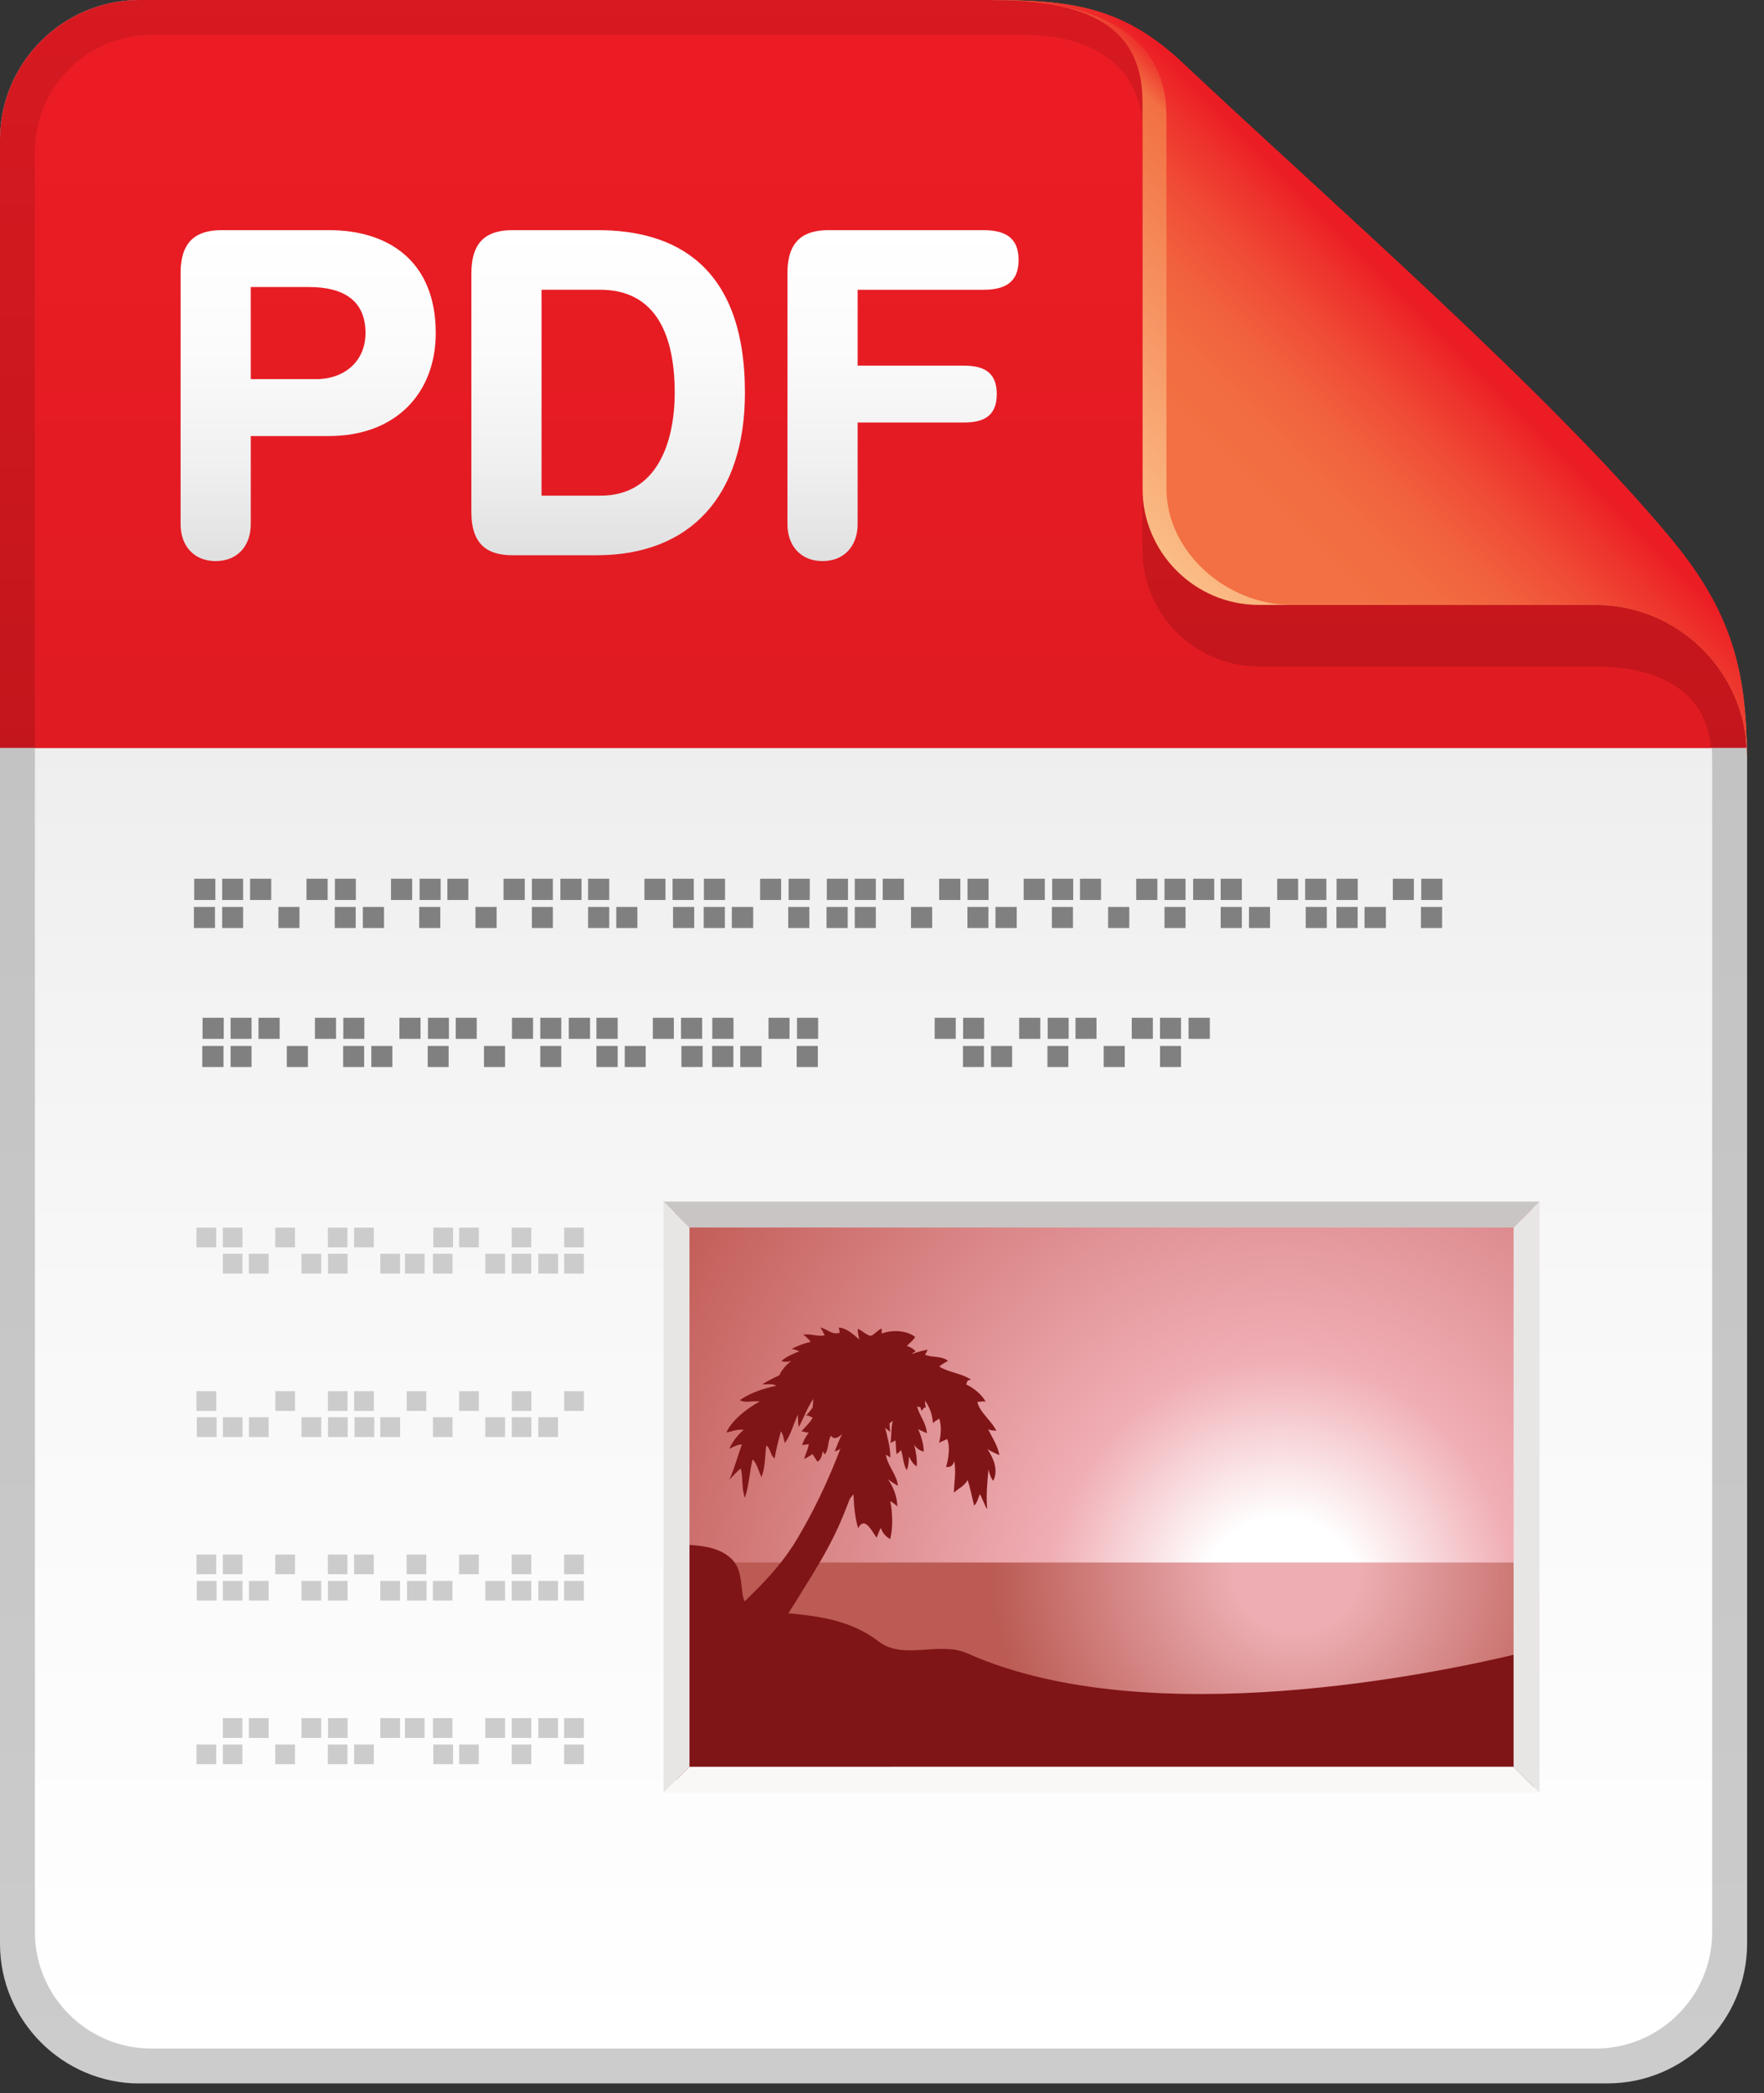 <?xml version="1.0" encoding="utf-8"?>
<!-- Generator: Adobe Illustrator 16.0.3, SVG Export Plug-In . SVG Version: 6.00 Build 0)  -->
<!DOCTYPE svg PUBLIC "-//W3C//DTD SVG 1.1//EN" "http://www.w3.org/Graphics/SVG/1.1/DTD/svg11.dtd">
<svg version="1.1" id="Layer_1" xmlns="http://www.w3.org/2000/svg" xmlns:xlink="http://www.w3.org/1999/xlink" x="0px" y="0px"
	 width="43px" height="51px" viewBox="0 0 43 51" enable-background="new 0 0 43 51" xml:space="preserve">
<rect x="0" y="0" width="43" height="51" fill="#333333" stroke="none"/>
<g>
	<g>
		<linearGradient id="SVGID_1_" gradientUnits="userSpaceOnUse" x1="21.294" y1="50.766" x2="21.294" y2="0">
			<stop  offset="0" style="stop-color:#CCCCCC"/>
			<stop  offset="0.319" style="stop-color:#C7C7C7"/>
			<stop  offset="1" style="stop-color:#BFBFBF"/>
		</linearGradient>
		<path fill="url(#SVGID_1_)" d="M3.401,50.766C1.53,50.766,0,49.234,0,47.363V3.402C0,1.531,1.53,0,3.401,0c0,0,14.453,0,20.763,0
			c2.458,0,3.122,0.49,4.446,1.568c1.779,1.451,3.999,3.809,6.208,5.984c3.728,3.672,7.77,7.324,7.77,10.871
			c0,7.213,0,28.939,0,28.939c-0.001,1.871-1.531,3.402-3.402,3.402H3.401z"/>
		<linearGradient id="SVGID_2_" gradientUnits="userSpaceOnUse" x1="21.293" y1="49.914" x2="21.293" y2="0.852">
			<stop  offset="0" style="stop-color:#FFFFFF"/>
			<stop  offset="0.373" style="stop-color:#F8F8F8"/>
			<stop  offset="0.928" style="stop-color:#E4E4E4"/>
			<stop  offset="1" style="stop-color:#E0E0E0"/>
		</linearGradient>
		<path fill="url(#SVGID_2_)" d="M38.902,16.238h-8.219c-1.559,0-2.834-1.275-2.834-2.836V3.162c0-1.559-1.275-2.311-2.835-2.311
			H3.685c-1.559,0-2.834,1.275-2.834,2.834V47.08c0,1.559,1.275,2.834,2.834,2.834h35.218c1.559,0,2.834-1.275,2.834-2.834V18.459
			C41.736,16.584,40.047,16.238,38.902,16.238z"/>
		<g>
			<linearGradient id="SVGID_3_" gradientUnits="userSpaceOnUse" x1="21.287" y1="18.224" x2="21.287" y2="0">
				<stop  offset="0" style="stop-color:#C3161C"/>
				<stop  offset="1" style="stop-color:#D71921"/>
			</linearGradient>
			<path fill="url(#SVGID_3_)" d="M42.574,18.224c-0.148-3.484-4.098-7.068-7.756-10.671C32.609,5.377,30.39,3.02,28.61,1.568
				C27.286,0.49,26.622,0,24.164,0C17.854,0,3.401,0,3.401,0C1.53,0,0,1.531,0,3.402v14.821H42.574z"/>
			<g>
				<linearGradient id="SVGID_4_" gradientUnits="userSpaceOnUse" x1="28.718" y1="13.871" x2="34.826" y2="7.763">
					<stop  offset="0" style="stop-color:#FBBC85"/>
					<stop  offset="0.883" style="stop-color:#F27043"/>
					<stop  offset="1" style="stop-color:#EC1C24"/>
				</linearGradient>
				<path fill="url(#SVGID_4_)" d="M42.574,17.973c-0.061-1.941-0.529-3.271-1.861-4.871c-2.948-3.539-8.281-8.176-11.894-11.578
					c-1.426-1.34-2.665-1.516-4.56-1.521C24.202,0,24.164,0,24.164,0c2.027,0,3.686,0.447,3.686,2.475v9.428
					c0,1.561,1.275,2.836,2.834,2.836h8.219c2.019,0,3.669,1.645,3.683,3.66c0,0.008,0.002,0.016,0.002,0.023
					c0-0.002,0-0.004,0-0.004c0,0.002,0,0.004,0,0.006C42.587,18.424,42.593,18.25,42.574,17.973z"/>
				<linearGradient id="SVGID_5_" gradientUnits="userSpaceOnUse" x1="29.058" y1="13.532" x2="34.846" y2="7.743">
					<stop  offset="0.258" style="stop-color:#F27043"/>
					<stop  offset="0.417" style="stop-color:#F26C41"/>
					<stop  offset="0.581" style="stop-color:#F1603D"/>
					<stop  offset="0.746" style="stop-color:#EF4B35"/>
					<stop  offset="0.911" style="stop-color:#ED2F2B"/>
					<stop  offset="1" style="stop-color:#EC1C24"/>
				</linearGradient>
				<path fill="url(#SVGID_5_)" d="M42.574,17.973c-0.061-1.941-0.529-3.271-1.861-4.871c-2.948-3.539-8.281-8.176-11.894-11.578
					c-1.426-1.34-2.665-1.516-4.56-1.521C24.202,0,24.164,0,24.164,0c2.027,0,4.27,0.521,4.27,2.834v9.068
					c0,1.561,1.483,2.836,3.042,2.836h7.427c2.019,0,3.669,1.645,3.683,3.66c0,0.008,0.002,0.016,0.002,0.023
					c0-0.002,0-0.004,0-0.004c0,0.002,0,0.004,0,0.006C42.587,18.424,42.593,18.25,42.574,17.973z"/>
			</g>
			<linearGradient id="SVGID_6_" gradientUnits="userSpaceOnUse" x1="21.279" y1="18.224" x2="21.279" y2="0.852">
				<stop  offset="0" style="stop-color:#E01B22"/>
				<stop  offset="1" style="stop-color:#EC1C24"/>
			</linearGradient>
			<path fill="url(#SVGID_6_)" d="M41.709,18.224c-0.146-1.655-1.715-1.985-2.807-1.985h-8.219c-1.559,0-2.834-1.275-2.834-2.836
				V3.162c0-1.559-1.275-2.311-2.835-2.311H3.685c-1.559,0-2.834,1.275-2.834,2.834v14.538H41.709z"/>
		</g>
		<g>
			<rect x="13.752" y="29.913" fill="#CCCCCC" width="0.48" height="0.479"/>
			<rect x="12.474" y="29.913" fill="#CCCCCC" width="0.477" height="0.479"/>
			<rect x="11.192" y="29.913" fill="#CCCCCC" width="0.479" height="0.479"/>
			<rect x="10.563" y="29.913" fill="#CCCCCC" width="0.481" height="0.479"/>
			<rect x="8.632" y="29.913" fill="#CCCCCC" width="0.481" height="0.479"/>
			<rect x="7.992" y="29.913" fill="#CCCCCC" width="0.477" height="0.479"/>
			<rect x="6.71" y="29.913" fill="#CCCCCC" width="0.481" height="0.479"/>
			<rect x="5.432" y="29.913" fill="#CCCCCC" width="0.477" height="0.479"/>
			<rect x="4.789" y="29.913" fill="#CCCCCC" width="0.481" height="0.479"/>
			<rect x="13.752" y="30.55" fill="#CCCCCC" width="0.48" height="0.482"/>
			<rect x="12.474" y="30.55" fill="#CCCCCC" width="0.477" height="0.482"/>
			<rect x="9.871" y="30.55" fill="#CCCCCC" width="0.478" height="0.482"/>
			<rect x="11.83" y="30.55" fill="#CCCCCC" width="0.481" height="0.482"/>
			<rect x="10.554" y="30.55" fill="#CCCCCC" width="0.476" height="0.482"/>
			<rect x="9.271" y="30.55" fill="#CCCCCC" width="0.48" height="0.482"/>
			<rect x="7.349" y="30.55" fill="#CCCCCC" width="0.481" height="0.482"/>
			<rect x="6.066" y="30.55" fill="#CCCCCC" width="0.482" height="0.482"/>
			<rect x="5.432" y="30.55" fill="#CCCCCC" width="0.477" height="0.482"/>
			<rect x="7.996" y="30.55" fill="#CCCCCC" width="0.477" height="0.482"/>
			<rect x="13.123" y="30.55" fill="#CCCCCC" width="0.481" height="0.482"/>
			<rect x="13.752" y="33.898" fill="#CCCCCC" width="0.481" height="0.48"/>
			<rect x="12.476" y="33.898" fill="#CCCCCC" width="0.477" height="0.48"/>
			<rect x="11.192" y="33.898" fill="#CCCCCC" width="0.481" height="0.48"/>
			<rect x="9.914" y="33.898" fill="#CCCCCC" width="0.478" height="0.48"/>
			<rect x="8.632" y="33.898" fill="#CCCCCC" width="0.481" height="0.48"/>
			<rect x="7.993" y="33.898" fill="#CCCCCC" width="0.478" height="0.48"/>
			<rect x="6.712" y="33.898" fill="#CCCCCC" width="0.48" height="0.48"/>
			<rect x="4.789" y="33.898" fill="#CCCCCC" width="0.483" height="0.48"/>
			<rect x="12.476" y="34.532" fill="#CCCCCC" width="0.477" height="0.482"/>
			<rect x="11.83" y="34.532" fill="#CCCCCC" width="0.481" height="0.482"/>
			<rect x="10.553" y="34.532" fill="#CCCCCC" width="0.478" height="0.482"/>
			<rect x="8.642" y="34.532" fill="#CCCCCC" width="0.481" height="0.482"/>
			<rect x="9.271" y="34.532" fill="#CCCCCC" width="0.482" height="0.482"/>
			<rect x="7.35" y="34.532" fill="#CCCCCC" width="0.48" height="0.482"/>
			<rect x="6.068" y="34.532" fill="#CCCCCC" width="0.48" height="0.482"/>
			<rect x="5.434" y="34.532" fill="#CCCCCC" width="0.477" height="0.482"/>
			<rect x="4.798" y="34.532" fill="#CCCCCC" width="0.481" height="0.482"/>
			<rect x="7.996" y="34.532" fill="#CCCCCC" width="0.479" height="0.482"/>
			<rect x="13.123" y="34.532" fill="#CCCCCC" width="0.481" height="0.482"/>
			<rect x="13.751" y="37.879" fill="#CCCCCC" width="0.481" height="0.479"/>
			<rect x="12.473" y="37.879" fill="#CCCCCC" width="0.478" height="0.479"/>
			<rect x="11.19" y="37.879" fill="#CCCCCC" width="0.482" height="0.479"/>
			<rect x="9.912" y="37.879" fill="#CCCCCC" width="0.479" height="0.479"/>
			<rect x="8.631" y="37.879" fill="#CCCCCC" width="0.481" height="0.479"/>
			<rect x="7.992" y="37.879" fill="#CCCCCC" width="0.477" height="0.479"/>
			<rect x="6.709" y="37.879" fill="#CCCCCC" width="0.483" height="0.479"/>
			<rect x="5.432" y="37.879" fill="#CCCCCC" width="0.479" height="0.479"/>
			<rect x="4.789" y="37.879" fill="#CCCCCC" width="0.481" height="0.479"/>
			<rect x="13.751" y="38.52" fill="#CCCCCC" width="0.481" height="0.479"/>
			<rect x="12.473" y="38.52" fill="#CCCCCC" width="0.478" height="0.479"/>
			<rect x="11.83" y="38.52" fill="#CCCCCC" width="0.481" height="0.479"/>
			<rect x="10.552" y="38.52" fill="#CCCCCC" width="0.478" height="0.479"/>
			<rect x="9.922" y="38.52" fill="#CCCCCC" width="0.476" height="0.479"/>
			<rect x="9.271" y="38.52" fill="#CCCCCC" width="0.48" height="0.479"/>
			<rect x="7.35" y="38.52" fill="#CCCCCC" width="0.48" height="0.479"/>
			<rect x="6.068" y="38.52" fill="#CCCCCC" width="0.48" height="0.479"/>
			<rect x="5.432" y="38.52" fill="#CCCCCC" width="0.479" height="0.479"/>
			<rect x="4.796" y="38.52" fill="#CCCCCC" width="0.482" height="0.479"/>
			<rect x="7.994" y="38.52" fill="#CCCCCC" width="0.479" height="0.479"/>
			<rect x="13.123" y="38.52" fill="#CCCCCC" width="0.479" height="0.479"/>
		</g>
		<g>
			<g>
				<g>
					
						<radialGradient id="SVGID_7_" cx="-253.401" cy="300.008" r="22.366" gradientTransform="matrix(0.854 0 0 0.888 247.642 -227.356)" gradientUnits="userSpaceOnUse">
						<stop  offset="0.104" style="stop-color:#FFFFFF"/>
						<stop  offset="0.297" style="stop-color:#F0AEB5"/>
						<stop  offset="1" style="stop-color:#BA4E47"/>
					</radialGradient>
					<rect x="16.453" y="29.368" fill="url(#SVGID_7_)" width="20.903" height="13.71"/>
					
						<radialGradient id="SVGID_8_" cx="-252.971" cy="431.805" r="8.658" gradientTransform="matrix(0.854 0 0 0.823 247.633 -317.072)" gradientUnits="userSpaceOnUse">
						<stop  offset="0.209" style="stop-color:#ECAEB2"/>
						<stop  offset="1" style="stop-color:#BB5B54"/>
					</radialGradient>
					<rect x="16.452" y="38.072" fill="url(#SVGID_8_)" width="20.903" height="5.006"/>
					<path fill="#801517" d="M36.889,40.323c-1.718,0.405-8.868,1.947-13.307-0.037c-0.688-0.307-1.552,0.176-2.158-0.286
						c-0.857-0.659-1.87-0.648-2.92-0.757c-0.668-0.067-0.213-0.855-0.699-1.285c-0.361-0.318-0.885-0.302-1.354-0.339l0.041,5.941
						c0.58,0.001,1.158-0.001,1.737,0c2.503,0.001,5.006,0,7.51-0.001c1.567,0,10.089,0,11.657,0
						C37.367,42.563,37.453,40.188,36.889,40.323z"/>
					<path fill="#801517" d="M21.354,32.863c-0.142,0.069-0.222,0.306-0.255,0.45c-0.109,0.492-0.258,0.979-0.42,1.457
						c-0.33,0.954-0.74,1.88-1.258,2.743c-0.445,0.747-1.052,1.295-1.666,1.888c-0.379,0.367-0.865,0.465-1.305,0.688l0.001,2.989
						l0.362-0.001c0.146-0.126,0.287-0.257,0.427-0.343c0.205-0.13,0.313-1.5,0.442-1.695c0.18-0.266,0.439-0.431,0.67-0.648
						c0.428-0.398,0.748-0.887,1.057-1.385c0.365-0.59,0.747-1.179,1.034-1.819c0.298-0.67,0.524-1.37,0.753-2.068
						c0.147-0.458,0.318-0.896,0.482-1.347c0.063-0.175,0.234-0.495,0.152-0.681C21.766,32.938,21.504,32.789,21.354,32.863z"/>
					<path fill="#801517" d="M24.362,35.457c-0.044-0.242-0.17-0.416-0.276-0.634c0.069,0.038,0.129,0.025,0.2,0.042
						c-0.103-0.239-0.419-0.462-0.46-0.709c0.07,0.005,0.129-0.021,0.201,0c-0.094-0.182-0.305-0.345-0.477-0.423
						c0.042-0.079,0.001-0.096,0.122-0.115c-0.226-0.157-0.55-0.176-0.776-0.321c0.059-0.056,0.143-0.095,0.213-0.139
						c-0.154-0.124-0.385-0.074-0.564-0.15c0.037-0.035,0.044-0.087,0.072-0.119c-0.062,0.003-0.226,0.043-0.398,0.105
						c0.031-0.027,0.066-0.052,0.104-0.067c-0.062-0.065-0.133-0.107-0.216-0.132c0.063-0.071,0.153-0.129,0.201-0.219
						c-0.212-0.169-0.584-0.174-0.815-0.082c0.004-0.034-0.006-0.085,0.002-0.122c-0.086,0.021-0.201,0.169-0.271,0.175
						c-0.075,0.003-0.234-0.143-0.312-0.168c-0.008,0.086,0.019,0.171,0.033,0.257c-0.151-0.13-0.324-0.285-0.502-0.287
						c0.021,0.039,0.016,0.091,0.027,0.122c-0.191,0.07-0.305-0.097-0.477-0.124c0.053,0.052,0.072,0.131,0.111,0.188
						c-0.149,0.045-0.355-0.047-0.525-0.014c0.068,0.048,0.133,0.106,0.182,0.175c-0.172,0.037-0.316,0.098-0.471,0.174
						c0.076,0.001,0.127,0.035,0.196,0.052c-0.151,0.071-0.316,0.126-0.438,0.242c0.08,0.026,0.166,0.024,0.24-0.007
						c-0.119,0.097-0.228,0.214-0.291,0.354c-0.139,0.064-0.278,0.133-0.413,0.216c0.116,0.016,0.239-0.028,0.339,0.04
						c-0.311,0.062-0.621,0.165-0.889,0.349c0.145,0.082,0.324,0.004,0.482,0.035c-0.271,0.146-0.686,0.449-0.808,0.756
						c0.136-0.034,0.278-0.087,0.421-0.069c-0.139,0.118-0.273,0.288-0.353,0.464c0.091-0.043,0.194-0.105,0.308-0.107
						c-0.096,0.27-0.189,0.604-0.303,0.856c0.091-0.087,0.176-0.193,0.277-0.271c0.061,0.238,0.012,0.481,0.1,0.712
						c0.102-0.296,0.112-0.632,0.188-0.932c0.113,0.109,0.145,0.293,0.217,0.432c0.095-0.244,0.082-0.516,0.117-0.773
						c0.111,0.083,0.094,0.246,0.203,0.316c0.036-0.219,0.094-0.447,0.154-0.659c0.054,0.078,0.07,0.19,0.092,0.284
						c0.142-0.172,0.219-0.479,0.32-0.688c0.006,0.098,0.002,0.203,0.021,0.301c0.126-0.229,0.208-0.477,0.357-0.688
						c-0.006,0.07-0.012,0.142-0.018,0.212c-0.076,0.104-0.145,0.189-0.172,0.195c0.078-0.012,0.117,0.035,0.174,0.048
						c-0.063,0.129-0.186,0.226-0.274,0.339c0.054-0.002,0.121,0.031,0.177,0.029c-0.066,0.089-0.129,0.19-0.161,0.304
						c0.037-0.015,0.126-0.009,0.163-0.025c-0.017,0.125-0.086,0.253-0.115,0.364c0.074-0.032,0.143-0.086,0.211-0.12
						c0.025,0.065,0.083,0.12,0.111,0.184c0.09-0.037,0.11-0.151,0.137-0.252c0.014,0.026,0.029,0.054,0.043,0.077
						c0.108-0.121,0.065-0.319,0.156-0.461c0.062,0.104,0.161,0.064,0.268-0.034c-0.071,0.133-0.119,0.274-0.18,0.416
						c0.098-0.012,0.176-0.086,0.248-0.162c-0.029,0.325-0.136,0.691-0.123,1.014c0.086-0.084,0.162-0.203,0.252-0.269
						c-0.047,0.206-0.062,0.438-0.065,0.651c0.038-0.054,0.098-0.128,0.146-0.187c0.012,0.287,0.034,0.564,0.113,0.83
						c0.157-0.308,0.329,0.062,0.451,0.23c0.039-0.084,0.062-0.182,0.105-0.237c0.037,0.122,0.123,0.215,0.225,0.27
						c0.072-0.27,0.059-0.659,0.001-0.927c0.046,0.033,0.127,0.076,0.172,0.137c0.006-0.234-0.108-0.508-0.228-0.665
						c0.08,0.055,0.158,0.109,0.244,0.156c-0.022-0.271-0.271-0.511-0.291-0.762c0.025,0.026,0.074,0.048,0.105,0.078
						c0.006-0.24-0.07-0.502-0.128-0.737c0.036,0.05,0.095,0.075,0.135,0.117c-0.017-0.017-0.022-0.105-0.026-0.219
						c0.029-0.019,0.066-0.042,0.083-0.064c-0.05,0.174-0.028,0.365-0.06,0.547c0.039-0.032,0.084-0.032,0.122-0.07
						c0.015,0.112,0.005,0.243,0.031,0.343c0.032-0.038,0.071-0.052,0.104-0.104c0.051,0.145,0.053,0.352,0.139,0.49
						c0.048-0.103,0.049-0.215,0.055-0.332c0.046,0.097,0.104,0.19,0.191,0.242c0.006-0.182-0.016-0.35-0.066-0.539
						c0.048,0.098,0.143,0.156,0.237,0.177c-0.004-0.18-0.062-0.376-0.138-0.546c0.069,0.039,0.143,0.065,0.213,0.099
						c-0.019-0.264-0.181-0.416-0.24-0.661c0.005,0.015,0.041,0.021,0.08,0.028c0.011,0.027,0.021,0.055,0.027,0.083
						c0.028-0.019,0.047-0.044,0.064-0.074c0.02,0,0.037,0,0.043,0c-0.004-0.029-0.012-0.062-0.018-0.097
						c0.002-0.024,0-0.049-0.002-0.072c0.121,0.168,0.178,0.338,0.194,0.552c0.04-0.059,0.106-0.072,0.152-0.119
						c0.065,0.195,0.04,0.406-0.001,0.602c0.055-0.049,0.137-0.067,0.194-0.1c0.083,0.179,0.031,0.498-0.025,0.678
						c0.102,0.021,0.18-0.036,0.196-0.147c0.057,0.26-0.001,0.518-0.006,0.776c0.111-0.105,0.258-0.162,0.334-0.307
						c0.066,0.178,0.105,0.419,0.16,0.622c0.074-0.065,0.099-0.182,0.137-0.281c0.068,0.104,0.111,0.271,0.183,0.369
						c-0.033-0.296,0.001-0.672,0.029-0.974c0.021,0.101,0.057,0.21,0.116,0.284c0.133-0.26,0.008-0.554-0.141-0.775
						C24.162,35.37,24.26,35.409,24.362,35.457z"/>
				</g>
			</g>
			<g>
				<polygon fill="#E8E6E5" points="36.896,29.911 36.896,43.048 37.528,43.681 37.529,29.278 				"/>
				<polygon fill="#CAC5C5" points="36.896,29.91 37.529,29.278 16.175,29.278 16.807,29.91 				"/>
				<polygon fill="#E8E6E5" points="16.175,29.278 16.175,43.681 16.807,43.049 16.807,29.91 				"/>
				<polygon fill="#F9F8F7" points="36.896,43.048 16.807,43.049 16.175,43.681 37.528,43.681 				"/>
			</g>
		</g>
		<g>
			<g>
				<rect x="15.229" y="25.485" fill="#808080" width="0.511" height="0.514"/>
				<rect x="14.539" y="25.485" fill="#808080" width="0.518" height="0.514"/>
				<rect x="16.61" y="25.485" fill="#808080" width="0.518" height="0.514"/>
				<rect x="13.17" y="25.485" fill="#808080" width="0.512" height="0.514"/>
				<rect x="11.797" y="25.485" fill="#808080" width="0.514" height="0.514"/>
				<rect x="10.426" y="25.485" fill="#808080" width="0.51" height="0.514"/>
				<rect x="9.051" y="25.485" fill="#808080" width="0.514" height="0.514"/>
				<rect x="8.365" y="25.485" fill="#808080" width="0.512" height="0.514"/>
				<rect x="6.992" y="25.485" fill="#808080" width="0.514" height="0.514"/>
				<rect x="5.621" y="25.485" fill="#808080" width="0.511" height="0.514"/>
				<rect x="4.93" y="25.485" fill="#808080" width="0.518" height="0.514"/>
				<rect x="16.6" y="24.799" fill="#808080" width="0.516" height="0.514"/>
				<rect x="15.914" y="24.799" fill="#808080" width="0.512" height="0.514"/>
				<rect x="14.539" y="24.799" fill="#808080" width="0.518" height="0.514"/>
				<rect x="13.17" y="24.799" fill="#808080" width="0.512" height="0.514"/>
				<rect x="12.48" y="24.799" fill="#808080" width="0.514" height="0.514"/>
				<rect x="11.109" y="24.799" fill="#808080" width="0.512" height="0.514"/>
				<rect x="10.432" y="24.799" fill="#808080" width="0.511" height="0.514"/>
				<rect x="9.736" y="24.799" fill="#808080" width="0.515" height="0.514"/>
				<rect x="7.677" y="24.799" fill="#808080" width="0.514" height="0.514"/>
				<rect x="6.301" y="24.799" fill="#808080" width="0.516" height="0.514"/>
				<rect x="5.621" y="24.799" fill="#808080" width="0.511" height="0.514"/>
				<rect x="4.938" y="24.799" fill="#808080" width="0.516" height="0.514"/>
				<rect x="8.369" y="24.799" fill="#808080" width="0.512" height="0.514"/>
				<rect x="19.42" y="25.485" fill="#808080" width="0.516" height="0.514"/>
				<rect x="18.045" y="25.485" fill="#808080" width="0.52" height="0.514"/>
				<rect x="17.359" y="25.485" fill="#808080" width="0.518" height="0.514"/>
				<rect x="19.428" y="24.799" fill="#808080" width="0.515" height="0.514"/>
				<rect x="18.733" y="24.799" fill="#808080" width="0.513" height="0.514"/>
				<rect x="17.363" y="24.799" fill="#808080" width="0.517" height="0.514"/>
				<rect x="13.865" y="24.799" fill="#808080" width="0.518" height="0.514"/>
				<rect x="28.277" y="25.485" fill="#808080" width="0.512" height="0.514"/>
				<rect x="26.904" y="25.485" fill="#808080" width="0.514" height="0.514"/>
				<rect x="25.533" y="25.485" fill="#808080" width="0.51" height="0.514"/>
				<rect x="24.158" y="25.485" fill="#808080" width="0.514" height="0.514"/>
				<rect x="23.473" y="25.485" fill="#808080" width="0.512" height="0.514"/>
				<rect x="28.277" y="24.799" fill="#808080" width="0.512" height="0.514"/>
				<rect x="27.588" y="24.799" fill="#808080" width="0.514" height="0.514"/>
				<rect x="26.217" y="24.799" fill="#808080" width="0.512" height="0.514"/>
				<rect x="25.539" y="24.799" fill="#808080" width="0.511" height="0.514"/>
				<rect x="24.844" y="24.799" fill="#808080" width="0.515" height="0.514"/>
				<rect x="22.784" y="24.799" fill="#808080" width="0.514" height="0.514"/>
				<rect x="23.477" y="24.799" fill="#808080" width="0.512" height="0.514"/>
				<rect x="28.973" y="24.799" fill="#808080" width="0.518" height="0.514"/>
			</g>
			<g>
				<g>
					<rect x="15.023" y="22.098" fill="#808080" width="0.514" height="0.514"/>
					<rect x="14.335" y="22.098" fill="#808080" width="0.516" height="0.514"/>
					<rect x="16.406" y="22.098" fill="#808080" width="0.516" height="0.514"/>
					<rect x="12.965" y="22.098" fill="#808080" width="0.512" height="0.514"/>
					<rect x="11.59" y="22.098" fill="#808080" width="0.516" height="0.514"/>
					<rect x="10.219" y="22.098" fill="#808080" width="0.514" height="0.514"/>
					<rect x="8.845" y="22.098" fill="#808080" width="0.516" height="0.514"/>
					<rect x="8.16" y="22.098" fill="#808080" width="0.511" height="0.514"/>
					<rect x="6.786" y="22.098" fill="#808080" width="0.514" height="0.514"/>
					<rect x="5.415" y="22.098" fill="#808080" width="0.511" height="0.514"/>
					<rect x="4.727" y="22.098" fill="#808080" width="0.514" height="0.514"/>
					<rect x="16.395" y="21.411" fill="#808080" width="0.517" height="0.518"/>
					<rect x="15.709" y="21.411" fill="#808080" width="0.513" height="0.518"/>
					<rect x="14.335" y="21.411" fill="#808080" width="0.516" height="0.518"/>
					<rect x="12.965" y="21.411" fill="#808080" width="0.512" height="0.518"/>
					<rect x="12.274" y="21.411" fill="#808080" width="0.518" height="0.518"/>
					<rect x="10.905" y="21.411" fill="#808080" width="0.511" height="0.518"/>
					<rect x="10.228" y="21.411" fill="#808080" width="0.513" height="0.518"/>
					<rect x="9.531" y="21.411" fill="#808080" width="0.516" height="0.518"/>
					<rect x="7.471" y="21.411" fill="#808080" width="0.516" height="0.518"/>
					<rect x="6.096" y="21.411" fill="#808080" width="0.516" height="0.518"/>
					<rect x="5.415" y="21.411" fill="#808080" width="0.511" height="0.518"/>
					<rect x="4.734" y="21.411" fill="#808080" width="0.516" height="0.518"/>
					<rect x="8.164" y="21.411" fill="#808080" width="0.51" height="0.518"/>
					<rect x="19.214" y="22.098" fill="#808080" width="0.515" height="0.514"/>
					<rect x="17.84" y="22.098" fill="#808080" width="0.52" height="0.514"/>
					<rect x="17.154" y="22.098" fill="#808080" width="0.516" height="0.514"/>
					<rect x="19.223" y="21.411" fill="#808080" width="0.516" height="0.518"/>
					<rect x="18.529" y="21.411" fill="#808080" width="0.512" height="0.518"/>
					<rect x="17.158" y="21.411" fill="#808080" width="0.516" height="0.518"/>
					<rect x="13.66" y="21.411" fill="#808080" width="0.516" height="0.518"/>
				</g>
				<g>
					<rect x="30.446" y="22.098" fill="#808080" width="0.513" height="0.514"/>
					<rect x="29.756" y="22.098" fill="#808080" width="0.516" height="0.514"/>
					<rect x="31.829" y="22.098" fill="#808080" width="0.514" height="0.514"/>
					<rect x="28.386" y="22.098" fill="#808080" width="0.513" height="0.514"/>
					<rect x="27.012" y="22.098" fill="#808080" width="0.516" height="0.514"/>
					<rect x="25.641" y="22.098" fill="#808080" width="0.514" height="0.514"/>
					<rect x="24.266" y="22.098" fill="#808080" width="0.518" height="0.514"/>
					<rect x="23.582" y="22.098" fill="#808080" width="0.512" height="0.514"/>
					<rect x="22.207" y="22.098" fill="#808080" width="0.516" height="0.514"/>
					<rect x="20.836" y="22.098" fill="#808080" width="0.513" height="0.514"/>
					<rect x="20.148" y="22.098" fill="#808080" width="0.516" height="0.514"/>
					<rect x="31.815" y="21.411" fill="#808080" width="0.517" height="0.518"/>
					<rect x="31.133" y="21.411" fill="#808080" width="0.51" height="0.518"/>
					<rect x="29.756" y="21.411" fill="#808080" width="0.516" height="0.518"/>
					<rect x="28.386" y="21.411" fill="#808080" width="0.513" height="0.518"/>
					<rect x="27.697" y="21.411" fill="#808080" width="0.516" height="0.518"/>
					<rect x="26.326" y="21.411" fill="#808080" width="0.513" height="0.518"/>
					<rect x="25.648" y="21.411" fill="#808080" width="0.513" height="0.518"/>
					<rect x="24.953" y="21.411" fill="#808080" width="0.516" height="0.518"/>
					<rect x="22.893" y="21.411" fill="#808080" width="0.517" height="0.518"/>
					<rect x="21.518" y="21.411" fill="#808080" width="0.518" height="0.518"/>
					<rect x="20.836" y="21.411" fill="#808080" width="0.513" height="0.518"/>
					<rect x="20.155" y="21.411" fill="#808080" width="0.516" height="0.518"/>
					<rect x="23.585" y="21.411" fill="#808080" width="0.513" height="0.518"/>
					<rect x="34.637" y="22.098" fill="#808080" width="0.516" height="0.514"/>
					<rect x="33.262" y="22.098" fill="#808080" width="0.521" height="0.514"/>
					<rect x="32.578" y="22.098" fill="#808080" width="0.516" height="0.514"/>
					<rect x="34.644" y="21.411" fill="#808080" width="0.517" height="0.518"/>
					<rect x="33.952" y="21.411" fill="#808080" width="0.513" height="0.518"/>
					<rect x="32.581" y="21.411" fill="#808080" width="0.516" height="0.518"/>
					<rect x="29.084" y="21.411" fill="#808080" width="0.514" height="0.518"/>
				</g>
			</g>
		</g>
		<rect x="13.752" y="42.507" fill="#CCCCCC" width="0.48" height="0.479"/>
		<rect x="12.474" y="42.507" fill="#CCCCCC" width="0.477" height="0.479"/>
		<rect x="11.192" y="42.507" fill="#CCCCCC" width="0.479" height="0.479"/>
		<rect x="10.563" y="42.507" fill="#CCCCCC" width="0.481" height="0.479"/>
		<rect x="8.632" y="42.507" fill="#CCCCCC" width="0.481" height="0.479"/>
		<rect x="7.992" y="42.507" fill="#CCCCCC" width="0.477" height="0.479"/>
		<rect x="6.71" y="42.507" fill="#CCCCCC" width="0.481" height="0.479"/>
		<rect x="5.432" y="42.507" fill="#CCCCCC" width="0.477" height="0.479"/>
		<rect x="4.789" y="42.507" fill="#CCCCCC" width="0.481" height="0.479"/>
		<rect x="13.752" y="41.864" fill="#CCCCCC" width="0.48" height="0.482"/>
		<rect x="12.474" y="41.864" fill="#CCCCCC" width="0.477" height="0.482"/>
		<rect x="9.871" y="41.864" fill="#CCCCCC" width="0.478" height="0.482"/>
		<rect x="11.83" y="41.864" fill="#CCCCCC" width="0.481" height="0.482"/>
		<rect x="10.554" y="41.864" fill="#CCCCCC" width="0.476" height="0.482"/>
		<rect x="9.271" y="41.864" fill="#CCCCCC" width="0.48" height="0.482"/>
		<rect x="7.349" y="41.864" fill="#CCCCCC" width="0.481" height="0.482"/>
		<rect x="6.066" y="41.864" fill="#CCCCCC" width="0.482" height="0.482"/>
		<rect x="5.432" y="41.864" fill="#CCCCCC" width="0.477" height="0.482"/>
		<rect x="7.996" y="41.864" fill="#CCCCCC" width="0.477" height="0.482"/>
		<rect x="13.123" y="41.864" fill="#CCCCCC" width="0.481" height="0.482"/>
	</g>
	<g>
		<linearGradient id="SVGID_9_" gradientUnits="userSpaceOnUse" x1="7.512" y1="13.672" x2="7.512" y2="5.608">
			<stop  offset="0" style="stop-color:#E0E0E0"/>
			<stop  offset="0.288" style="stop-color:#F0F0F0"/>
			<stop  offset="0.629" style="stop-color:#FBFBFB"/>
			<stop  offset="1" style="stop-color:#FFFFFF"/>
		</linearGradient>
		<path fill="url(#SVGID_9_)" d="M4.401,6.664c0-0.803,0.397-1.056,1.002-1.056h2.62c1.439,0,2.599,0.748,2.599,2.508
			c0,1.441-0.95,2.509-2.609,2.509H6.113v2.146c0,0.539-0.334,0.901-0.855,0.901c-0.522,0-0.856-0.362-0.856-0.901V6.664z
			 M6.113,9.238H7.71c0.688,0,1.2-0.439,1.2-1.122c0-0.792-0.532-1.122-1.377-1.122h-1.42V9.238z"/>
		<linearGradient id="SVGID_10_" gradientUnits="userSpaceOnUse" x1="14.824" y1="13.529" x2="14.824" y2="5.608">
			<stop  offset="0" style="stop-color:#E0E0E0"/>
			<stop  offset="0.288" style="stop-color:#F0F0F0"/>
			<stop  offset="0.629" style="stop-color:#FBFBFB"/>
			<stop  offset="1" style="stop-color:#FFFFFF"/>
		</linearGradient>
		<path fill="url(#SVGID_10_)" d="M11.49,6.664c0-0.803,0.396-1.056,1.002-1.056h2.087c1.868,0,3.58,0.857,3.58,3.96
			c0,2.509-1.325,3.961-3.611,3.961h-2.056c-0.605,0-1.002-0.253-1.002-1.056V6.664z M13.201,12.077h1.441
			c1.367,0,1.805-1.287,1.805-2.509c0-1.562-0.563-2.508-1.816-2.508h-1.43V12.077z"/>
		<linearGradient id="SVGID_11_" gradientUnits="userSpaceOnUse" x1="22.012" y1="13.672" x2="22.012" y2="5.608">
			<stop  offset="0" style="stop-color:#E0E0E0"/>
			<stop  offset="0.288" style="stop-color:#F0F0F0"/>
			<stop  offset="0.629" style="stop-color:#FBFBFB"/>
			<stop  offset="1" style="stop-color:#FFFFFF"/>
		</linearGradient>
		<path fill="url(#SVGID_11_)" d="M19.194,6.664c0-0.803,0.396-1.056,1.002-1.056h3.768c0.501,0,0.866,0.153,0.866,0.726
			s-0.365,0.727-0.866,0.727h-3.058v1.848h2.588c0.449,0,0.804,0.133,0.804,0.693c0,0.562-0.354,0.693-0.804,0.693h-2.588v2.476
			c0,0.539-0.334,0.901-0.855,0.901c-0.522,0-0.856-0.362-0.856-0.901V6.664z"/>
	</g>
</g>
</svg>
